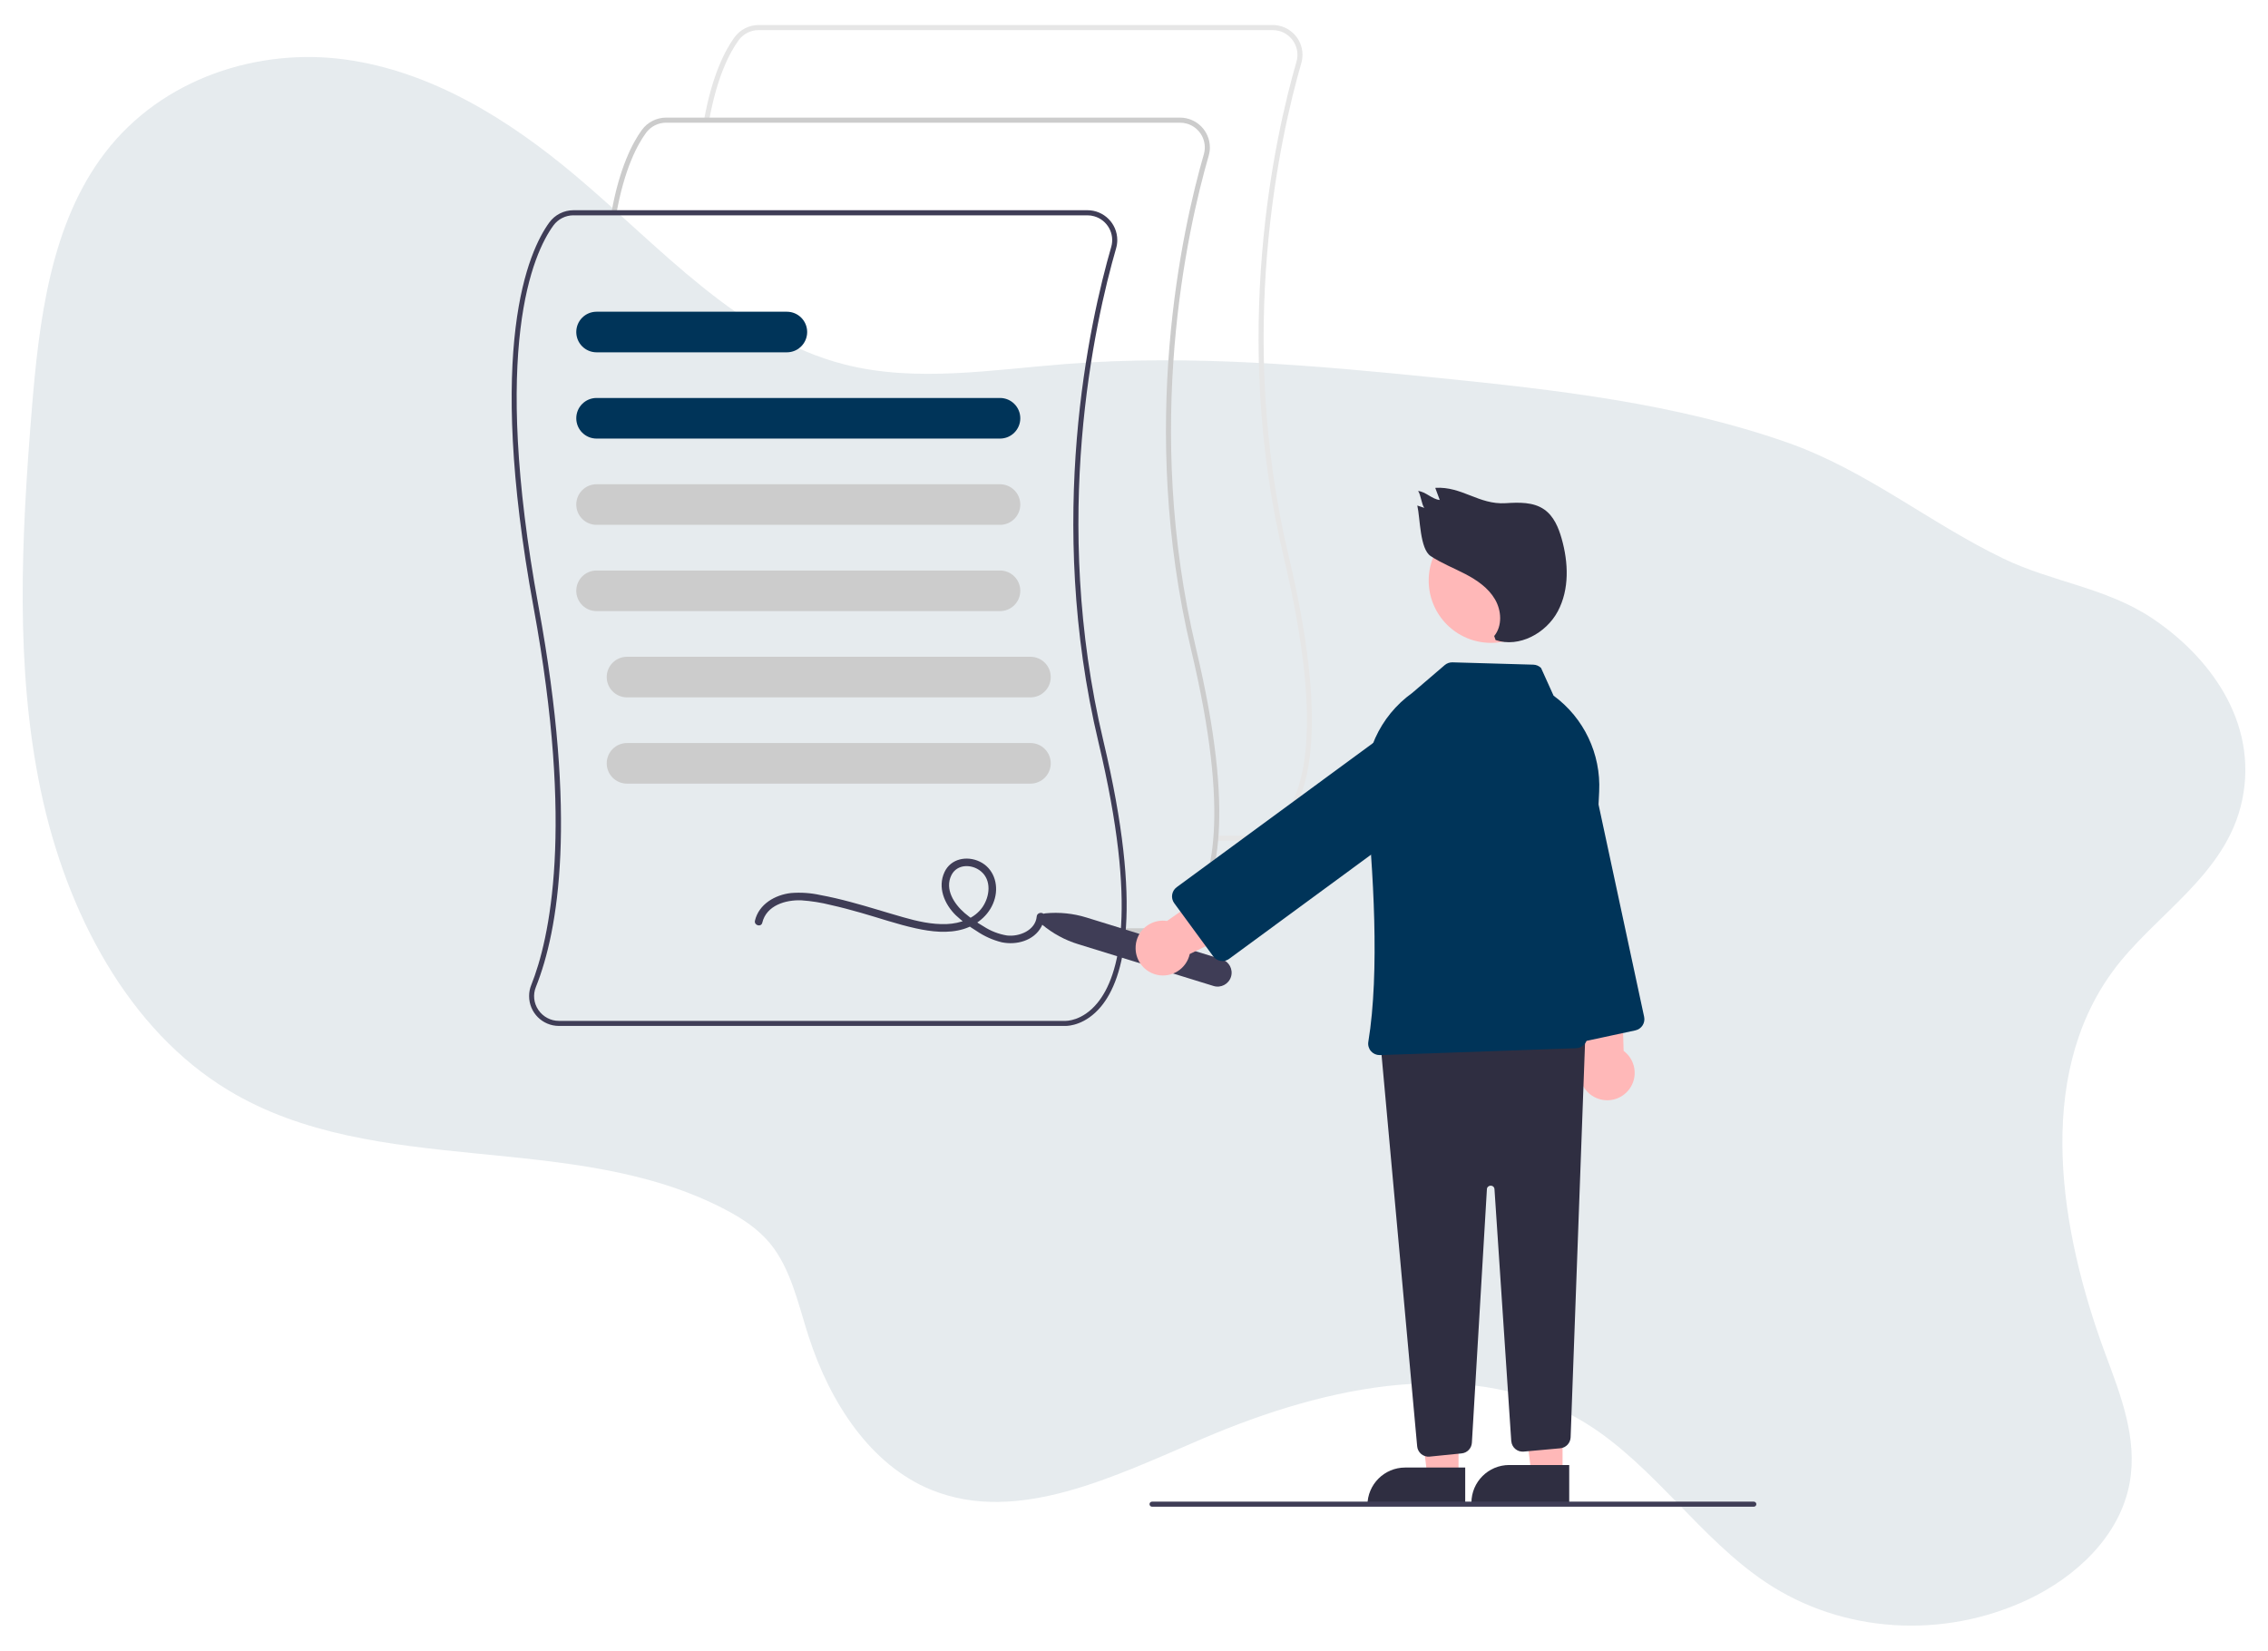 <?xml version="1.0" encoding="utf-8"?>
<!-- Generator: Adobe Illustrator 16.0.0, SVG Export Plug-In . SVG Version: 6.00 Build 0)  -->
<!DOCTYPE svg PUBLIC "-//W3C//DTD SVG 1.1//EN" "http://www.w3.org/Graphics/SVG/1.1/DTD/svg11.dtd">
<svg version="1.1" id="Capa_1" xmlns="http://www.w3.org/2000/svg" xmlns:xlink="http://www.w3.org/1999/xlink" x="0px" y="0px"
	 width="141.73px" height="103.159px" viewBox="0 0 141.73 103.159" enable-background="new 0 0 141.73 103.159"
	 xml:space="preserve">
<g>
	<path opacity="0.1" fill="#003459" enable-background="new    " d="M132.013,60.722c-4.891,6.701-3.269,16.267-0.449,23.886
		c0.945,2.551,2.019,5.249,1.527,8.024c-0.597,3.394-3.411,5.934-6.335,7.32c-5.333,2.521-11.632,2.12-16.402-1.061
		c-4.116-2.744-7.014-7.304-11.208-9.917c-7.023-4.372-16.143-2.42-23.956,0.919c-5.529,2.36-11.587,5.402-16.976,3.222
		c-3.792-1.534-6.344-5.438-7.688-9.614c-0.648-2.015-1.103-4.203-2.395-5.782c-0.769-0.937-1.783-1.591-2.829-2.138
		c-9.527-4.989-21.783-1.869-31.022-7.438C8.044,64.384,4.162,57.09,2.55,49.419c-1.613-7.671-1.214-15.766-0.572-23.725
		c0.457-5.656,1.179-11.698,4.58-16.142c3.595-4.701,9.623-6.57,15.012-5.833c5.39,0.739,10.221,3.736,14.45,7.304
		c5.288,4.46,10.152,10.057,16.728,11.746c4.479,1.152,9.238,0.336,13.894-0.024c7.784-0.601,15.54,0.091,23.248,0.873
		c7.379,0.748,14.811,1.584,21.799,4.037c4.946,1.737,8.866,5.02,13.521,7.261c3.037,1.462,6.376,1.802,9.232,3.691
		c3.525,2.326,6.71,6.447,5.675,11.394C139.14,54.7,134.606,57.166,132.013,60.722z"/>
	<g>
		<path fill="#E6E6E6" d="M78.162,52.541c-0.018,0-0.03,0-0.033,0h-2.15v-0.317h2.158c0.05,0.002,1.07,0.03,2.008-1.109
			c1.401-1.699,2.553-5.905,0.077-16.292C76.896,20.853,79.67,8.513,81.018,3.855c0.236-0.821-0.237-1.677-1.06-1.914
			c-0.139-0.04-0.282-0.06-0.429-0.06h-32.12c-0.495,0-0.961,0.237-1.252,0.637c-0.571,0.785-1.353,2.292-1.844,5.02l-0.312-0.057
			c0.501-2.786,1.309-4.338,1.899-5.15c0.353-0.481,0.913-0.767,1.509-0.768h32.12c1.03-0.001,1.866,0.833,1.866,1.861
			c0,0.175-0.025,0.35-0.073,0.518c-1.34,4.633-4.1,16.91-0.791,30.805c2.507,10.534,1.302,14.831-0.151,16.581
			C79.421,52.482,78.365,52.541,78.162,52.541z"/>
		<path fill="#CCCCCC" d="M72.375,58.327c-0.018,0-0.029,0-0.033,0h-2.151V58.01h2.159c0.051,0.004,1.07,0.032,2.009-1.109
			c1.4-1.697,2.549-5.904,0.076-16.292C71.11,26.64,73.883,14.3,75.229,9.643c0.237-0.821-0.236-1.678-1.057-1.914
			c-0.14-0.04-0.285-0.061-0.431-0.061h-32.12c-0.495,0.001-0.96,0.238-1.252,0.638c-0.571,0.785-1.354,2.292-1.845,5.019
			l-0.312-0.056c0.501-2.786,1.31-4.338,1.9-5.15c0.352-0.481,0.912-0.767,1.509-0.769h32.12c1.029,0,1.863,0.833,1.866,1.862
			c0,0.175-0.025,0.349-0.073,0.518c-1.34,4.633-4.1,16.91-0.791,30.804c2.508,10.535,1.302,14.831-0.15,16.581
			C73.634,58.269,72.579,58.327,72.375,58.327z"/>
		<path fill="#3F3D56" d="M66.588,64.116c-0.018,0-0.029,0-0.034,0H34.929c-1.029,0-1.864-0.833-1.864-1.863
			c-0.002-0.236,0.043-0.471,0.132-0.69c1.146-2.866,2.692-9.746,0.147-23.601c-3.005-16.36-0.316-22.272,0.981-24.056
			c0.351-0.482,0.912-0.767,1.509-0.768h32.12c1.03-0.001,1.865,0.833,1.866,1.862c0,0.175-0.025,0.349-0.073,0.518
			c-1.34,4.633-4.099,16.909-0.791,30.804c2.507,10.533,1.302,14.83-0.151,16.581C67.846,64.057,66.791,64.116,66.588,64.116z
			 M35.834,13.456c-0.495,0.001-0.96,0.238-1.252,0.637c-1.272,1.75-3.909,7.573-0.927,23.812
			c2.432,13.236,1.252,20.233-0.166,23.776c-0.193,0.474-0.136,1.014,0.156,1.437c0.288,0.425,0.769,0.682,1.283,0.682h31.633
			c0.049,0.001,1.069,0.03,2.009-1.11c1.4-1.699,2.55-5.903,0.077-16.292c-3.327-13.969-0.553-26.309,0.795-30.966
			c0.236-0.82-0.237-1.677-1.059-1.914c-0.139-0.041-0.284-0.062-0.43-0.061H35.834z"/>
		<path fill="#003459" d="M62.492,27.409H37.28c-0.701,0-1.268-0.568-1.268-1.269c0-0.7,0.567-1.269,1.268-1.269h25.211
			c0.7,0,1.268,0.568,1.268,1.269C63.76,26.841,63.191,27.409,62.492,27.409z"/>
		<path fill="#CCCCCC" d="M62.492,32.8H37.28c-0.701,0-1.268-0.568-1.268-1.269c0-0.701,0.567-1.268,1.268-1.268h25.211
			c0.7,0,1.268,0.567,1.268,1.268C63.76,32.232,63.191,32.8,62.492,32.8z"/>
		<path fill="#CCCCCC" d="M62.492,38.191H37.28c-0.701,0-1.268-0.568-1.268-1.269c0-0.7,0.567-1.268,1.268-1.268h25.211
			c0.7,0,1.268,0.568,1.268,1.268C63.76,37.623,63.191,38.191,62.492,38.191z"/>
		<path fill="#CCCCCC" d="M64.395,43.582H39.183c-0.7,0-1.268-0.568-1.268-1.269c0-0.701,0.568-1.268,1.268-1.268h25.211
			c0.7,0,1.268,0.567,1.268,1.268C65.663,43.014,65.095,43.582,64.395,43.582z"/>
		<path fill="#CCCCCC" d="M64.395,48.973H39.183c-0.7,0-1.268-0.567-1.268-1.268s0.568-1.269,1.268-1.269h25.211
			c0.7,0,1.268,0.568,1.268,1.269S65.095,48.973,64.395,48.973z"/>
		<path fill="#003459" d="M49.172,22.018H37.28c-0.701,0-1.268-0.568-1.268-1.268c0-0.701,0.567-1.269,1.268-1.269h11.892
			c0.701,0,1.269,0.568,1.269,1.269C50.441,21.45,49.874,22.018,49.172,22.018z"/>
		<path fill="#3F3D56" d="M47.636,57.666c0.257-1.085,1.458-1.439,2.443-1.4c0.621,0.043,1.236,0.14,1.841,0.293
			c0.631,0.141,1.257,0.307,1.878,0.485c1.143,0.325,2.272,0.719,3.433,0.973c0.966,0.212,2.015,0.337,2.979,0.045
			c0.926-0.281,1.711-0.974,1.962-1.927c0.239-0.898-0.087-1.883-0.959-2.294c-0.794-0.374-1.798-0.184-2.191,0.663
			c-0.445,0.957-0.001,1.999,0.701,2.689c0.401,0.377,0.838,0.708,1.307,0.992c0.476,0.325,1.005,0.562,1.564,0.702
			c0.918,0.194,2.01-0.093,2.482-0.97c0.105-0.198,0.169-0.417,0.186-0.64c0.029-0.305-0.448-0.304-0.476,0
			c-0.08,0.872-1.102,1.28-1.866,1.185c-0.517-0.086-1.009-0.277-1.447-0.562c-0.423-0.245-0.824-0.529-1.198-0.845
			c-0.648-0.562-1.255-1.483-0.821-2.361c0.355-0.711,1.278-0.705,1.841-0.245c0.68,0.558,0.559,1.567,0.111,2.229
			c-0.498,0.73-1.399,1.037-2.248,1.072c-0.924,0.035-1.839-0.176-2.721-0.428c-1.096-0.311-2.181-0.66-3.282-0.952
			c-0.625-0.168-1.255-0.317-1.893-0.434c-0.602-0.133-1.219-0.176-1.834-0.126c-0.992,0.114-2.005,0.692-2.25,1.726
			C47.108,57.836,47.566,57.962,47.636,57.666L47.636,57.666z"/>
		<path fill="#3F3D56" d="M65.115,57.777c-0.169-0.141-0.191-0.39-0.051-0.559c0.067-0.079,0.163-0.131,0.266-0.14
			c0.865-0.083,1.738,0.006,2.568,0.263l8.453,2.611c0.46,0.142,0.718,0.63,0.576,1.091c-0.142,0.459-0.632,0.718-1.091,0.576
			l-8.453-2.611C66.552,58.754,65.782,58.336,65.115,57.777z"/>
		<path fill="#FFB8B8" d="M99.768,68.624c-0.868-0.364-1.276-1.362-0.913-2.23c0.039-0.093,0.087-0.182,0.141-0.265l-1.45-7.58
			l3.694-0.287l0.222,7.413c0.76,0.565,0.917,1.638,0.353,2.396C101.34,68.706,100.495,68.933,99.768,68.624z"/>
		<path fill="#003459" d="M97.317,64.713l-3.761-17.518c-0.322-1.499,0.631-2.975,2.129-3.297s2.975,0.631,3.297,2.128
			c0,0.001,0,0.002,0,0.003l3.762,17.518c0.082,0.385-0.163,0.763-0.546,0.846l-4.032,0.867C97.78,65.344,97.4,65.099,97.317,64.713
			L97.317,64.713z"/>
		<polygon fill="#FFB8B8" points="91.145,92.269 89.202,92.269 88.275,84.771 91.145,84.771 		"/>
		<path fill="#2F2E41" d="M87.811,91.714h3.752l0,0v2.36l0,0h-6.11l0,0l0,0C85.452,92.771,86.509,91.714,87.811,91.714z"/>
		<polygon fill="#FFB8B8" points="97.646,92.11 95.701,92.11 94.778,84.612 97.646,84.612 		"/>
		<path fill="#2F2E41" d="M94.312,91.556h3.75l0,0v2.359l0,0h-6.111l0,0l0,0C91.951,92.613,93.011,91.556,94.312,91.556z"/>
		<path fill="#2F2E41" d="M88.815,90.871c-0.146-0.121-0.24-0.297-0.255-0.486l-2.262-24.858c-0.035-0.393,0.255-0.739,0.646-0.775
			c0.015,0,0.026-0.002,0.04-0.002l11.331-0.426c0.396-0.015,0.727,0.294,0.74,0.688c0.002,0.018,0.002,0.035,0,0.053L98.15,89.825
			c-0.014,0.36-0.291,0.653-0.648,0.686l-2.285,0.207c-0.393,0.035-0.738-0.252-0.773-0.646c-0.002-0.005-0.004-0.011-0.004-0.018
			l-1.048-15.73c-0.003-0.128-0.106-0.227-0.234-0.224c0,0,0,0-0.003,0l0,0c-0.126-0.003-0.233,0.093-0.237,0.221
			c0,0,0,0.003,0,0.005l-0.938,15.837c-0.021,0.351-0.292,0.635-0.641,0.667l-1.996,0.201C89.15,91.05,88.963,90.992,88.815,90.871z
			"/>
		<circle fill="#FFB8B8" cx="93.175" cy="36.282" r="3.894"/>
		<path fill="#003459" d="M85.675,65.695c-0.139-0.16-0.201-0.373-0.167-0.584c0.721-4.37,0.315-10.792-0.151-15.413
			c-0.248-2.494,0.854-4.93,2.892-6.391l2.035-1.743c0.134-0.115,0.307-0.175,0.484-0.171l5.052,0.145
			c0.184,0.005,0.355,0.08,0.483,0.208l0.781,1.729l0.009,0.006c1.89,1.39,2.955,3.634,2.841,5.977l-0.744,15.369
			c-0.019,0.37-0.318,0.665-0.69,0.68l-12.264,0.431c-0.007,0-0.017,0-0.022,0C86.007,65.938,85.811,65.85,85.675,65.695z"/>
		<path fill="#FFB8B8" d="M70.965,59.28c-0.022-0.94,0.72-1.72,1.662-1.744c0.1-0.001,0.2,0.005,0.3,0.02l6.32-4.424l1.773,3.251
			l-6.672,3.238c-0.204,0.924-1.118,1.506-2.042,1.302C71.533,60.75,70.978,60.072,70.965,59.28L70.965,59.28z"/>
		<path fill="#003459" d="M76.283,60.049c-0.187-0.027-0.354-0.128-0.466-0.281l-2.438-3.324c-0.233-0.318-0.164-0.764,0.153-0.998
			l14.443-10.602c1.235-0.906,2.971-0.64,3.879,0.595c0.907,1.235,0.64,2.973-0.597,3.879l0,0L76.814,59.921
			c-0.121,0.09-0.268,0.138-0.421,0.138C76.356,60.059,76.32,60.055,76.283,60.049z"/>
		<path fill="#2F2E41" d="M93.374,39.749c0.518-0.633,0.46-1.598,0.045-2.302c-0.413-0.704-1.116-1.189-1.841-1.568
			c-0.724-0.378-1.493-0.676-2.176-1.128c-0.679-0.451-0.65-2.36-0.832-3.157l0.434,0.145c-0.168-0.213-0.22-0.842-0.386-1.055
			c0.488,0.049,0.864,0.513,1.353,0.562l-0.281-0.758c1.675-0.102,2.719,1.062,4.396,0.959c0.829-0.052,1.73-0.084,2.413,0.392
			c0.595,0.413,0.895,1.129,1.091,1.825c0.425,1.495,0.49,3.167-0.24,4.539c-0.73,1.37-2.417,2.293-3.889,1.798L93.374,39.749z"/>
		<path fill="#3F3D56" d="M71.994,94.162h37.602c0.086,0,0.16-0.072,0.16-0.158c0-0.089-0.074-0.159-0.16-0.159H71.994
			c-0.088,0-0.159,0.07-0.159,0.159C71.835,94.09,71.906,94.162,71.994,94.162z"/>
	</g>
</g>
</svg>
